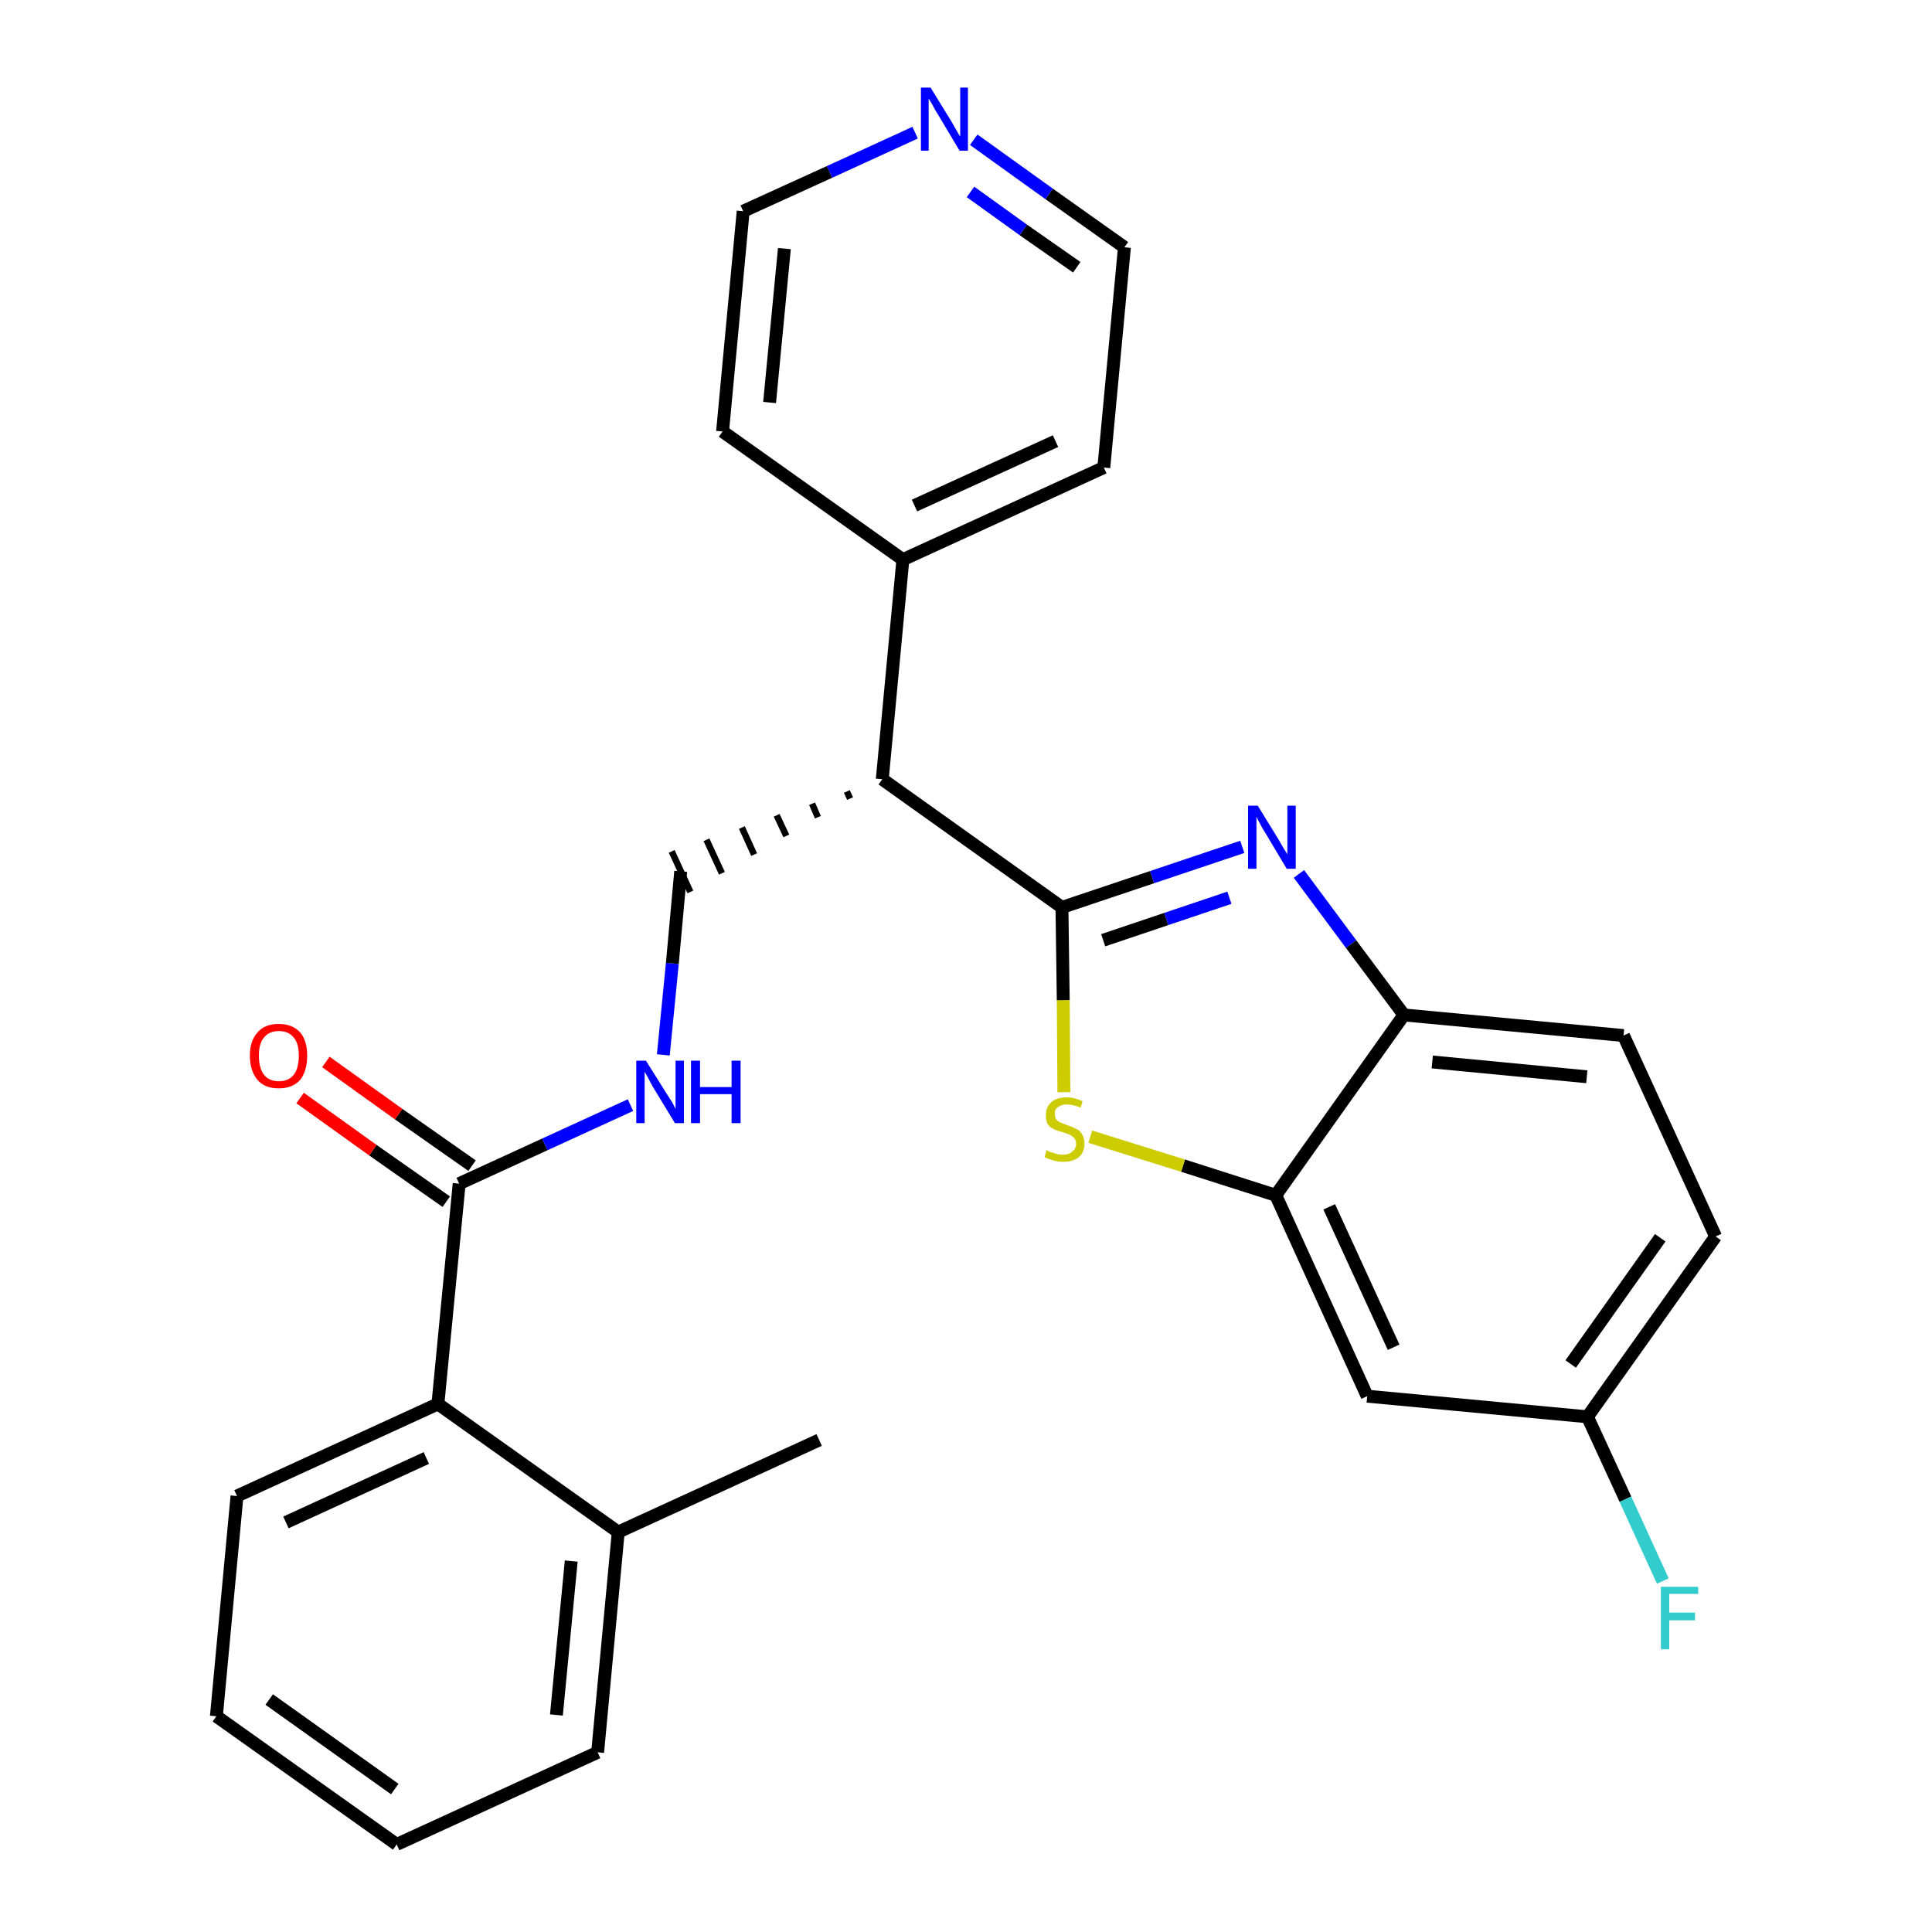 <?xml version='1.0' encoding='iso-8859-1'?>
<svg version='1.1' baseProfile='full'
              xmlns='http://www.w3.org/2000/svg'
                      xmlns:rdkit='http://www.rdkit.org/xml'
                      xmlns:xlink='http://www.w3.org/1999/xlink'
                  xml:space='preserve'
width='300px' height='300px' viewBox='0 0 300 300'>
<!-- END OF HEADER -->
<path class='bond-0 atom-0 atom-1' d='M 127.2,223.6 L 96.0,237.9' style='fill:none;fill-rule:evenodd;stroke:#000000;stroke-width:2.0px;stroke-linecap:butt;stroke-linejoin:miter;stroke-opacity:1' />
<path class='bond-1 atom-1 atom-2' d='M 96.0,237.9 L 92.8,272.1' style='fill:none;fill-rule:evenodd;stroke:#000000;stroke-width:2.0px;stroke-linecap:butt;stroke-linejoin:miter;stroke-opacity:1' />
<path class='bond-1 atom-1 atom-2' d='M 88.7,242.4 L 86.4,266.3' style='fill:none;fill-rule:evenodd;stroke:#000000;stroke-width:2.0px;stroke-linecap:butt;stroke-linejoin:miter;stroke-opacity:1' />
<path class='bond-27 atom-6 atom-1' d='M 68.0,218.0 L 96.0,237.9' style='fill:none;fill-rule:evenodd;stroke:#000000;stroke-width:2.0px;stroke-linecap:butt;stroke-linejoin:miter;stroke-opacity:1' />
<path class='bond-2 atom-2 atom-3' d='M 92.8,272.1 L 61.6,286.4' style='fill:none;fill-rule:evenodd;stroke:#000000;stroke-width:2.0px;stroke-linecap:butt;stroke-linejoin:miter;stroke-opacity:1' />
<path class='bond-3 atom-3 atom-4' d='M 61.6,286.4 L 33.6,266.5' style='fill:none;fill-rule:evenodd;stroke:#000000;stroke-width:2.0px;stroke-linecap:butt;stroke-linejoin:miter;stroke-opacity:1' />
<path class='bond-3 atom-3 atom-4' d='M 61.3,277.8 L 41.8,263.9' style='fill:none;fill-rule:evenodd;stroke:#000000;stroke-width:2.0px;stroke-linecap:butt;stroke-linejoin:miter;stroke-opacity:1' />
<path class='bond-4 atom-4 atom-5' d='M 33.6,266.5 L 36.8,232.3' style='fill:none;fill-rule:evenodd;stroke:#000000;stroke-width:2.0px;stroke-linecap:butt;stroke-linejoin:miter;stroke-opacity:1' />
<path class='bond-5 atom-5 atom-6' d='M 36.8,232.3 L 68.0,218.0' style='fill:none;fill-rule:evenodd;stroke:#000000;stroke-width:2.0px;stroke-linecap:butt;stroke-linejoin:miter;stroke-opacity:1' />
<path class='bond-5 atom-5 atom-6' d='M 44.4,236.4 L 66.2,226.4' style='fill:none;fill-rule:evenodd;stroke:#000000;stroke-width:2.0px;stroke-linecap:butt;stroke-linejoin:miter;stroke-opacity:1' />
<path class='bond-6 atom-6 atom-7' d='M 68.0,218.0 L 71.3,183.8' style='fill:none;fill-rule:evenodd;stroke:#000000;stroke-width:2.0px;stroke-linecap:butt;stroke-linejoin:miter;stroke-opacity:1' />
<path class='bond-7 atom-7 atom-8' d='M 73.3,181.0 L 61.9,173.0' style='fill:none;fill-rule:evenodd;stroke:#000000;stroke-width:2.0px;stroke-linecap:butt;stroke-linejoin:miter;stroke-opacity:1' />
<path class='bond-7 atom-7 atom-8' d='M 61.9,173.0 L 50.6,164.9' style='fill:none;fill-rule:evenodd;stroke:#FF0000;stroke-width:2.0px;stroke-linecap:butt;stroke-linejoin:miter;stroke-opacity:1' />
<path class='bond-7 atom-7 atom-8' d='M 69.3,186.6 L 57.9,178.6' style='fill:none;fill-rule:evenodd;stroke:#000000;stroke-width:2.0px;stroke-linecap:butt;stroke-linejoin:miter;stroke-opacity:1' />
<path class='bond-7 atom-7 atom-8' d='M 57.9,178.6 L 46.6,170.5' style='fill:none;fill-rule:evenodd;stroke:#FF0000;stroke-width:2.0px;stroke-linecap:butt;stroke-linejoin:miter;stroke-opacity:1' />
<path class='bond-8 atom-7 atom-9' d='M 71.3,183.8 L 84.6,177.7' style='fill:none;fill-rule:evenodd;stroke:#000000;stroke-width:2.0px;stroke-linecap:butt;stroke-linejoin:miter;stroke-opacity:1' />
<path class='bond-8 atom-7 atom-9' d='M 84.6,177.7 L 97.9,171.6' style='fill:none;fill-rule:evenodd;stroke:#0000FF;stroke-width:2.0px;stroke-linecap:butt;stroke-linejoin:miter;stroke-opacity:1' />
<path class='bond-9 atom-9 atom-10' d='M 103.0,163.8 L 104.4,149.6' style='fill:none;fill-rule:evenodd;stroke:#0000FF;stroke-width:2.0px;stroke-linecap:butt;stroke-linejoin:miter;stroke-opacity:1' />
<path class='bond-9 atom-9 atom-10' d='M 104.4,149.6 L 105.7,135.3' style='fill:none;fill-rule:evenodd;stroke:#000000;stroke-width:2.0px;stroke-linecap:butt;stroke-linejoin:miter;stroke-opacity:1' />
<path class='bond-10 atom-11 atom-10' d='M 131.5,122.9 L 132.0,124.0' style='fill:none;fill-rule:evenodd;stroke:#000000;stroke-width:1.0px;stroke-linecap:butt;stroke-linejoin:miter;stroke-opacity:1' />
<path class='bond-10 atom-11 atom-10' d='M 126.1,124.8 L 127.0,126.9' style='fill:none;fill-rule:evenodd;stroke:#000000;stroke-width:1.0px;stroke-linecap:butt;stroke-linejoin:miter;stroke-opacity:1' />
<path class='bond-10 atom-11 atom-10' d='M 120.6,126.6 L 122.1,129.8' style='fill:none;fill-rule:evenodd;stroke:#000000;stroke-width:1.0px;stroke-linecap:butt;stroke-linejoin:miter;stroke-opacity:1' />
<path class='bond-10 atom-11 atom-10' d='M 115.2,128.5 L 117.1,132.7' style='fill:none;fill-rule:evenodd;stroke:#000000;stroke-width:1.0px;stroke-linecap:butt;stroke-linejoin:miter;stroke-opacity:1' />
<path class='bond-10 atom-11 atom-10' d='M 109.7,130.4 L 112.1,135.6' style='fill:none;fill-rule:evenodd;stroke:#000000;stroke-width:1.0px;stroke-linecap:butt;stroke-linejoin:miter;stroke-opacity:1' />
<path class='bond-10 atom-11 atom-10' d='M 104.3,132.2 L 107.2,138.5' style='fill:none;fill-rule:evenodd;stroke:#000000;stroke-width:1.0px;stroke-linecap:butt;stroke-linejoin:miter;stroke-opacity:1' />
<path class='bond-11 atom-11 atom-12' d='M 137.0,121.0 L 140.2,86.9' style='fill:none;fill-rule:evenodd;stroke:#000000;stroke-width:2.0px;stroke-linecap:butt;stroke-linejoin:miter;stroke-opacity:1' />
<path class='bond-17 atom-11 atom-18' d='M 137.0,121.0 L 164.9,140.9' style='fill:none;fill-rule:evenodd;stroke:#000000;stroke-width:2.0px;stroke-linecap:butt;stroke-linejoin:miter;stroke-opacity:1' />
<path class='bond-12 atom-12 atom-13' d='M 140.2,86.9 L 171.4,72.6' style='fill:none;fill-rule:evenodd;stroke:#000000;stroke-width:2.0px;stroke-linecap:butt;stroke-linejoin:miter;stroke-opacity:1' />
<path class='bond-12 atom-12 atom-13' d='M 142.0,78.5 L 163.9,68.5' style='fill:none;fill-rule:evenodd;stroke:#000000;stroke-width:2.0px;stroke-linecap:butt;stroke-linejoin:miter;stroke-opacity:1' />
<path class='bond-28 atom-17 atom-12' d='M 112.2,67.0 L 140.2,86.9' style='fill:none;fill-rule:evenodd;stroke:#000000;stroke-width:2.0px;stroke-linecap:butt;stroke-linejoin:miter;stroke-opacity:1' />
<path class='bond-13 atom-13 atom-14' d='M 171.4,72.6 L 174.6,38.4' style='fill:none;fill-rule:evenodd;stroke:#000000;stroke-width:2.0px;stroke-linecap:butt;stroke-linejoin:miter;stroke-opacity:1' />
<path class='bond-14 atom-14 atom-15' d='M 174.6,38.4 L 162.9,30.1' style='fill:none;fill-rule:evenodd;stroke:#000000;stroke-width:2.0px;stroke-linecap:butt;stroke-linejoin:miter;stroke-opacity:1' />
<path class='bond-14 atom-14 atom-15' d='M 162.9,30.1 L 151.2,21.7' style='fill:none;fill-rule:evenodd;stroke:#0000FF;stroke-width:2.0px;stroke-linecap:butt;stroke-linejoin:miter;stroke-opacity:1' />
<path class='bond-14 atom-14 atom-15' d='M 167.2,41.5 L 158.9,35.7' style='fill:none;fill-rule:evenodd;stroke:#000000;stroke-width:2.0px;stroke-linecap:butt;stroke-linejoin:miter;stroke-opacity:1' />
<path class='bond-14 atom-14 atom-15' d='M 158.9,35.7 L 150.7,29.8' style='fill:none;fill-rule:evenodd;stroke:#0000FF;stroke-width:2.0px;stroke-linecap:butt;stroke-linejoin:miter;stroke-opacity:1' />
<path class='bond-15 atom-15 atom-16' d='M 142.1,20.6 L 128.8,26.7' style='fill:none;fill-rule:evenodd;stroke:#0000FF;stroke-width:2.0px;stroke-linecap:butt;stroke-linejoin:miter;stroke-opacity:1' />
<path class='bond-15 atom-15 atom-16' d='M 128.8,26.7 L 115.4,32.8' style='fill:none;fill-rule:evenodd;stroke:#000000;stroke-width:2.0px;stroke-linecap:butt;stroke-linejoin:miter;stroke-opacity:1' />
<path class='bond-16 atom-16 atom-17' d='M 115.4,32.8 L 112.2,67.0' style='fill:none;fill-rule:evenodd;stroke:#000000;stroke-width:2.0px;stroke-linecap:butt;stroke-linejoin:miter;stroke-opacity:1' />
<path class='bond-16 atom-16 atom-17' d='M 121.8,38.6 L 119.5,62.5' style='fill:none;fill-rule:evenodd;stroke:#000000;stroke-width:2.0px;stroke-linecap:butt;stroke-linejoin:miter;stroke-opacity:1' />
<path class='bond-18 atom-18 atom-19' d='M 164.9,140.9 L 178.9,136.2' style='fill:none;fill-rule:evenodd;stroke:#000000;stroke-width:2.0px;stroke-linecap:butt;stroke-linejoin:miter;stroke-opacity:1' />
<path class='bond-18 atom-18 atom-19' d='M 178.9,136.2 L 192.9,131.5' style='fill:none;fill-rule:evenodd;stroke:#0000FF;stroke-width:2.0px;stroke-linecap:butt;stroke-linejoin:miter;stroke-opacity:1' />
<path class='bond-18 atom-18 atom-19' d='M 171.3,146.0 L 181.1,142.7' style='fill:none;fill-rule:evenodd;stroke:#000000;stroke-width:2.0px;stroke-linecap:butt;stroke-linejoin:miter;stroke-opacity:1' />
<path class='bond-18 atom-18 atom-19' d='M 181.1,142.7 L 190.9,139.4' style='fill:none;fill-rule:evenodd;stroke:#0000FF;stroke-width:2.0px;stroke-linecap:butt;stroke-linejoin:miter;stroke-opacity:1' />
<path class='bond-29 atom-27 atom-18' d='M 165.2,169.6 L 165.1,155.3' style='fill:none;fill-rule:evenodd;stroke:#CCCC00;stroke-width:2.0px;stroke-linecap:butt;stroke-linejoin:miter;stroke-opacity:1' />
<path class='bond-29 atom-27 atom-18' d='M 165.1,155.3 L 164.9,140.9' style='fill:none;fill-rule:evenodd;stroke:#000000;stroke-width:2.0px;stroke-linecap:butt;stroke-linejoin:miter;stroke-opacity:1' />
<path class='bond-19 atom-19 atom-20' d='M 201.7,135.7 L 209.8,146.6' style='fill:none;fill-rule:evenodd;stroke:#0000FF;stroke-width:2.0px;stroke-linecap:butt;stroke-linejoin:miter;stroke-opacity:1' />
<path class='bond-19 atom-19 atom-20' d='M 209.8,146.6 L 218.0,157.6' style='fill:none;fill-rule:evenodd;stroke:#000000;stroke-width:2.0px;stroke-linecap:butt;stroke-linejoin:miter;stroke-opacity:1' />
<path class='bond-20 atom-20 atom-21' d='M 218.0,157.6 L 252.1,160.8' style='fill:none;fill-rule:evenodd;stroke:#000000;stroke-width:2.0px;stroke-linecap:butt;stroke-linejoin:miter;stroke-opacity:1' />
<path class='bond-20 atom-20 atom-21' d='M 222.4,164.9 L 246.4,167.2' style='fill:none;fill-rule:evenodd;stroke:#000000;stroke-width:2.0px;stroke-linecap:butt;stroke-linejoin:miter;stroke-opacity:1' />
<path class='bond-30 atom-26 atom-20' d='M 198.1,185.6 L 218.0,157.6' style='fill:none;fill-rule:evenodd;stroke:#000000;stroke-width:2.0px;stroke-linecap:butt;stroke-linejoin:miter;stroke-opacity:1' />
<path class='bond-21 atom-21 atom-22' d='M 252.1,160.8 L 266.4,192.0' style='fill:none;fill-rule:evenodd;stroke:#000000;stroke-width:2.0px;stroke-linecap:butt;stroke-linejoin:miter;stroke-opacity:1' />
<path class='bond-22 atom-22 atom-23' d='M 266.4,192.0 L 246.5,220.0' style='fill:none;fill-rule:evenodd;stroke:#000000;stroke-width:2.0px;stroke-linecap:butt;stroke-linejoin:miter;stroke-opacity:1' />
<path class='bond-22 atom-22 atom-23' d='M 257.8,192.2 L 243.9,211.8' style='fill:none;fill-rule:evenodd;stroke:#000000;stroke-width:2.0px;stroke-linecap:butt;stroke-linejoin:miter;stroke-opacity:1' />
<path class='bond-23 atom-23 atom-24' d='M 246.5,220.0 L 252.4,232.8' style='fill:none;fill-rule:evenodd;stroke:#000000;stroke-width:2.0px;stroke-linecap:butt;stroke-linejoin:miter;stroke-opacity:1' />
<path class='bond-23 atom-23 atom-24' d='M 252.4,232.8 L 258.2,245.5' style='fill:none;fill-rule:evenodd;stroke:#33CCCC;stroke-width:2.0px;stroke-linecap:butt;stroke-linejoin:miter;stroke-opacity:1' />
<path class='bond-24 atom-23 atom-25' d='M 246.5,220.0 L 212.3,216.8' style='fill:none;fill-rule:evenodd;stroke:#000000;stroke-width:2.0px;stroke-linecap:butt;stroke-linejoin:miter;stroke-opacity:1' />
<path class='bond-25 atom-25 atom-26' d='M 212.3,216.8 L 198.1,185.6' style='fill:none;fill-rule:evenodd;stroke:#000000;stroke-width:2.0px;stroke-linecap:butt;stroke-linejoin:miter;stroke-opacity:1' />
<path class='bond-25 atom-25 atom-26' d='M 216.4,209.2 L 206.4,187.4' style='fill:none;fill-rule:evenodd;stroke:#000000;stroke-width:2.0px;stroke-linecap:butt;stroke-linejoin:miter;stroke-opacity:1' />
<path class='bond-26 atom-26 atom-27' d='M 198.1,185.6 L 183.7,181.0' style='fill:none;fill-rule:evenodd;stroke:#000000;stroke-width:2.0px;stroke-linecap:butt;stroke-linejoin:miter;stroke-opacity:1' />
<path class='bond-26 atom-26 atom-27' d='M 183.7,181.0 L 169.3,176.5' style='fill:none;fill-rule:evenodd;stroke:#CCCC00;stroke-width:2.0px;stroke-linecap:butt;stroke-linejoin:miter;stroke-opacity:1' />
<path  class='atom-8' d='M 38.8 163.9
Q 38.8 161.6, 40.0 160.3
Q 41.1 159.0, 43.3 159.0
Q 45.4 159.0, 46.6 160.3
Q 47.7 161.6, 47.7 163.9
Q 47.7 166.3, 46.6 167.7
Q 45.4 169.0, 43.3 169.0
Q 41.1 169.0, 40.0 167.7
Q 38.8 166.3, 38.8 163.9
M 43.3 167.9
Q 44.8 167.9, 45.6 166.9
Q 46.4 165.9, 46.4 163.9
Q 46.4 162.0, 45.6 161.1
Q 44.8 160.1, 43.3 160.1
Q 41.8 160.1, 41.0 161.1
Q 40.2 162.0, 40.2 163.9
Q 40.2 165.9, 41.0 166.9
Q 41.8 167.9, 43.3 167.9
' fill='#FF0000'/>
<path  class='atom-9' d='M 100.3 164.7
L 103.5 169.8
Q 103.8 170.3, 104.4 171.2
Q 104.9 172.2, 104.9 172.2
L 104.9 164.7
L 106.2 164.7
L 106.2 174.4
L 104.8 174.4
L 101.4 168.8
Q 101.0 168.1, 100.6 167.3
Q 100.2 166.6, 100.1 166.4
L 100.1 174.4
L 98.8 174.4
L 98.8 164.7
L 100.3 164.7
' fill='#0000FF'/>
<path  class='atom-9' d='M 107.3 164.7
L 108.7 164.7
L 108.7 168.8
L 113.6 168.8
L 113.6 164.7
L 115.0 164.7
L 115.0 174.4
L 113.6 174.4
L 113.6 169.9
L 108.7 169.9
L 108.7 174.4
L 107.3 174.4
L 107.3 164.7
' fill='#0000FF'/>
<path  class='atom-15' d='M 144.5 13.6
L 147.7 18.8
Q 148.0 19.3, 148.5 20.2
Q 149.0 21.1, 149.1 21.2
L 149.1 13.6
L 150.3 13.6
L 150.3 23.4
L 149.0 23.4
L 145.6 17.7
Q 145.2 17.1, 144.8 16.3
Q 144.4 15.6, 144.2 15.3
L 144.2 23.4
L 143.0 23.4
L 143.0 13.6
L 144.5 13.6
' fill='#0000FF'/>
<path  class='atom-19' d='M 195.3 125.1
L 198.5 130.3
Q 198.8 130.8, 199.3 131.7
Q 199.9 132.6, 199.9 132.7
L 199.9 125.1
L 201.2 125.1
L 201.2 134.9
L 199.8 134.9
L 196.4 129.2
Q 196.0 128.6, 195.6 127.8
Q 195.2 127.1, 195.1 126.8
L 195.1 134.9
L 193.8 134.9
L 193.8 125.1
L 195.3 125.1
' fill='#0000FF'/>
<path  class='atom-24' d='M 257.9 246.4
L 263.7 246.4
L 263.7 247.5
L 259.2 247.5
L 259.2 250.4
L 263.2 250.4
L 263.2 251.6
L 259.2 251.6
L 259.2 256.1
L 257.9 256.1
L 257.9 246.4
' fill='#33CCCC'/>
<path  class='atom-27' d='M 162.5 178.6
Q 162.7 178.7, 163.1 178.9
Q 163.6 179.0, 164.1 179.2
Q 164.6 179.3, 165.1 179.3
Q 166.0 179.3, 166.5 178.8
Q 167.1 178.4, 167.1 177.6
Q 167.1 177.1, 166.8 176.7
Q 166.5 176.4, 166.1 176.2
Q 165.7 176.0, 165.0 175.8
Q 164.1 175.6, 163.6 175.3
Q 163.1 175.1, 162.7 174.6
Q 162.4 174.0, 162.4 173.2
Q 162.4 171.9, 163.2 171.2
Q 164.0 170.4, 165.7 170.4
Q 166.8 170.4, 168.1 171.0
L 167.8 172.0
Q 166.6 171.5, 165.7 171.5
Q 164.8 171.5, 164.3 171.9
Q 163.7 172.3, 163.8 173.0
Q 163.8 173.5, 164.0 173.8
Q 164.3 174.2, 164.7 174.3
Q 165.1 174.5, 165.7 174.7
Q 166.6 175.0, 167.1 175.3
Q 167.7 175.5, 168.0 176.1
Q 168.4 176.7, 168.4 177.6
Q 168.4 178.9, 167.5 179.7
Q 166.6 180.4, 165.1 180.4
Q 164.2 180.4, 163.6 180.2
Q 162.9 180.0, 162.2 179.7
L 162.5 178.6
' fill='#CCCC00'/>
</svg>
